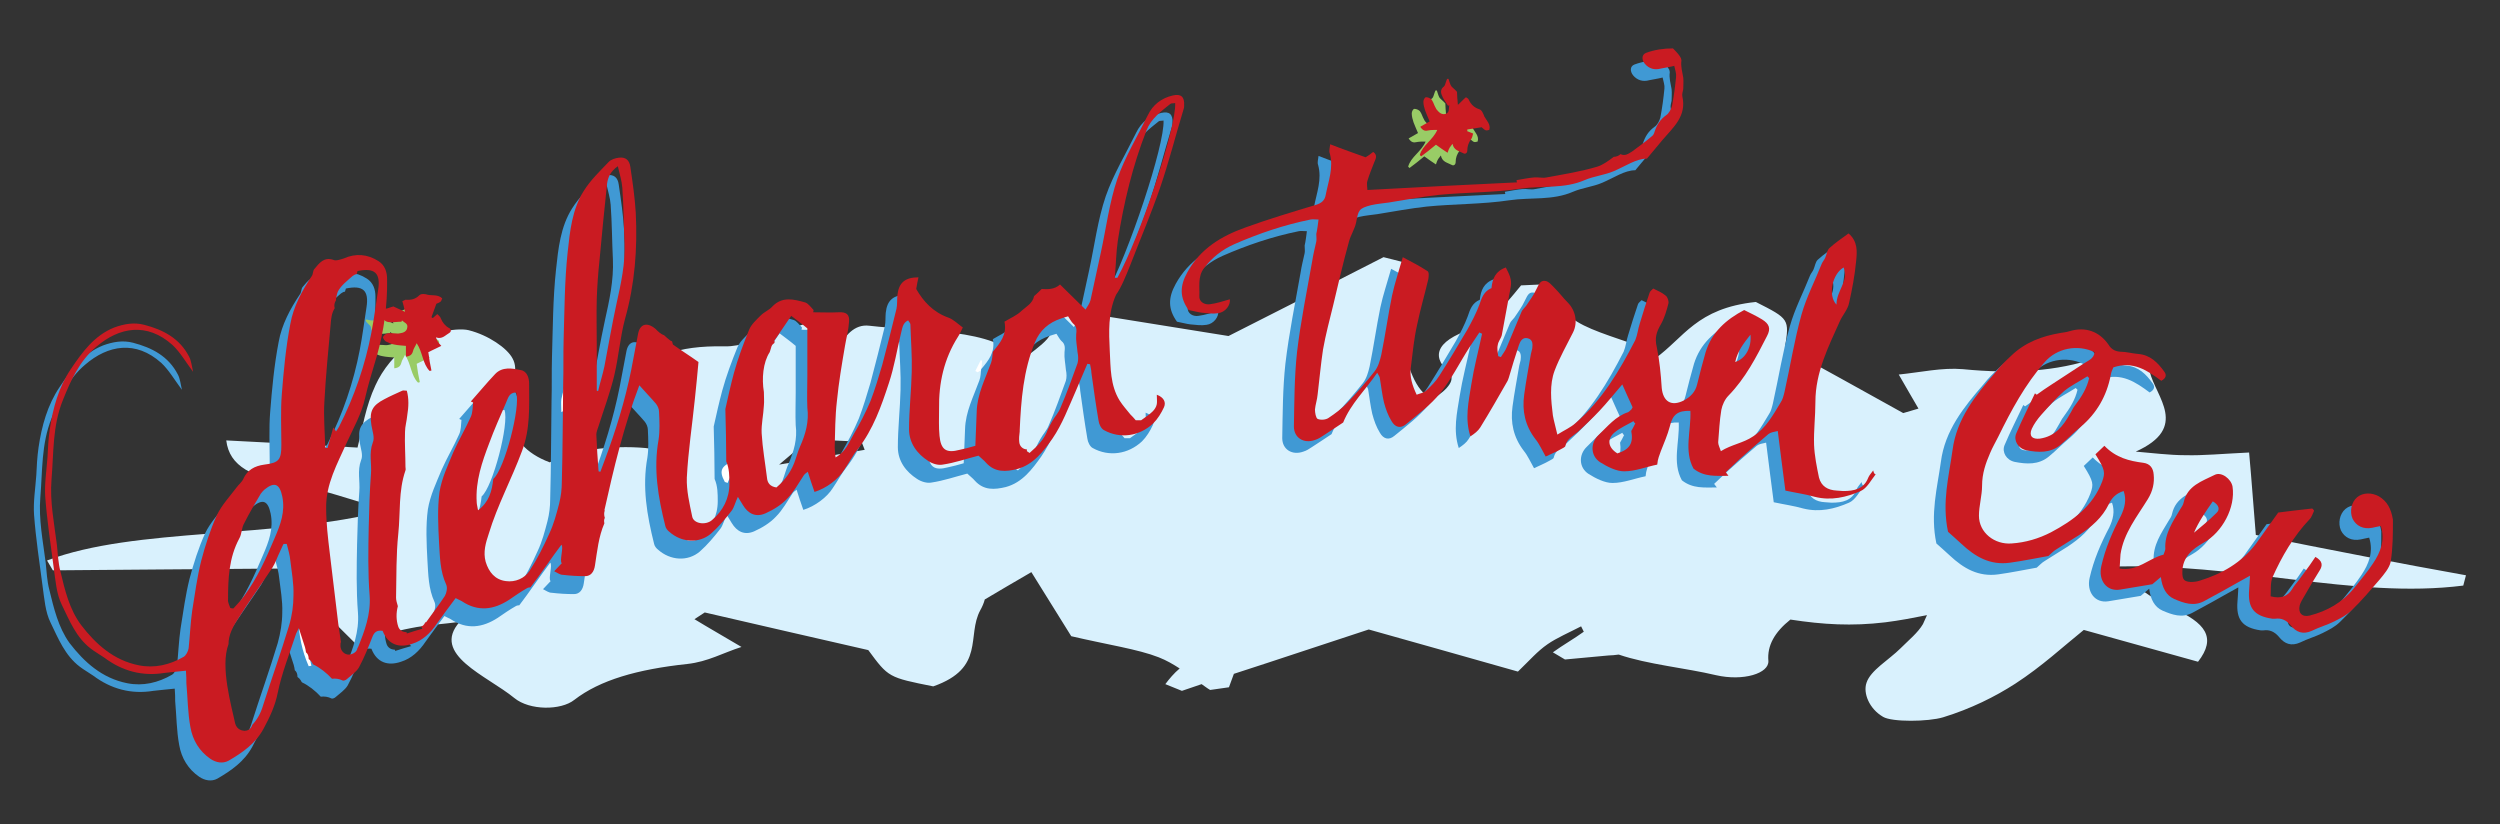 <?xml version="1.0" encoding="utf-8"?>
<!-- Generator: Adobe Illustrator 19.1.0, SVG Export Plug-In . SVG Version: 6.00 Build 0)  -->
<!DOCTYPE svg PUBLIC "-//W3C//DTD SVG 1.1//EN" "http://www.w3.org/Graphics/SVG/1.1/DTD/svg11.dtd">
<svg version="1.1" id="Layer_1" xmlns="http://www.w3.org/2000/svg" xmlns:xlink="http://www.w3.org/1999/xlink" x="0px" y="0px"
	 viewBox="0 0 558 184" style="enable-background:new 0 0 558 184;" xml:space="preserve">
<rect x="0" y="0" width="558" height="184" fill="#333333" stroke="none"/>
<style type="text/css">
	.st0{fill:#D9F1FD;}
	.st1{stroke:#FFFFFF;stroke-miterlimit:10;}
	.st2{fill:#FFFFFF;}
	.st3{fill:none;stroke:#FFFFFF;stroke-miterlimit:10;}
	.st4{fill:#59963B;}
	.st5{fill:#CA1B22;}
	.st6{fill:#006BB6;}
	.st7{fill:#99CC66;}
	.st8{fill:#ED5361;}
	.st9{fill:#4099D4;}
	.st10{fill:#EDC31C;}
	.st11{fill:#F6DB87;}
	.st12{fill:#007451;}
	.st13{fill:#C8252C;}
	.st14{fill:#0071BB;}
	.st15{fill:#6FA591;}
	.st16{fill:#DB6868;}
	.st17{fill:#77A2D6;}
</style>
<g>
	<path class="st0" d="M503.5,119.4c-0.5-5.9-0.9-11.8-1.5-18.4c-6.3,0.3-10.2,0.7-14.2,0.6c-3.7,0-7.4-0.5-11.1-0.8
		c12-5.4,4.5-12.1,3.1-17.9c-0.8-3.2-7.2-4.6-11.9-3c-8.9,3-18.5,3.6-29.8,2.5c-4.6-0.4-9.4,0.7-14.3,1.2c1.8,3.1,3.1,5.4,4.4,7.6
		c-1.1,0.3-2.3,0.7-3.4,1c-9-5-18-10-26.4-14.6c1-6.4,1-6.4-6.5-10.2c-13.3,1.4-16,8-22.6,12.7c-0.1-0.6-0.2-1.2-0.3-1.7
		c-7.1-2.7-13.3-4.3-17-6.6c-3.9-2.4-5.5-5.5-8.1-8.3c-1.5,0.1-2.9,0.1-4.4,0.2c-1.2,1.4-2.3,2.9-3.7,4.3c-1.7,1.7-2.5,4-5.6,4.9
		c-9.5,2.7-11,6.4-6.9,10.1c1.8,1.6-0.1,3.9-3.4,6c-6.7-1.8-8.8-20.7-6.8-30.5c-1.4-0.4-2.8-0.7-4.3-1.1
		C297.9,63,286.8,68.6,274.2,75c-11.7-1.9-23.5-3.8-36.7-5.9c-1.6,2.9-2.3,4.8-3.8,6.6c-1.4,1.6-3.7,3.1-5.6,4.7
		c-6.4-7.3-22.3-6.3-34.1-7.7c-6.6-0.8-8.7,10.6-10.8,13.6c-1.1-1.5-1.9-2.8-2.1-4.2c-0.4-3.1,1.9-6,3-9c-1.3-0.3-2.6-0.7-3.9-1
		c-2.7,0.9-5.3,1.8-8.1,2.6c-3.3,1-6.7,2.7-10.3,2.6c-11.1-0.2-16.6,2.4-17.5,6.5c-1.1,4.9,0.4,10.1,0.8,15.1
		c1.2,0.2,2.5,0.3,3.7,0.5c-0.6,0.3-1.2,0.6-1.8,1c-1-0.1-1.9-0.3-2.9-0.4c-7.9-0.7-16.1,0.5-21.4,3.2c-5.6-2.1-7.8-5.4-8.8-8.8
		c-0.6-2-0.1-3.9,0-5.9c0.2-2.9,2-5.8,0.5-8.5c-1.2-2.3-5.4-5.2-9.8-6.3c-2.8-0.7-10.2,0.9-12.4,2.4c-4.1,2.9-6.8,6.4-8.4,9.9
		c-2.2,4.7-2.9,9.6-4,13.9c-9.9-0.6-19.3-1.1-29.3-1.6c0.7,5.8,5.7,8.3,15.4,9.9c6.4,1.1,12.2,3.3,20.6,5.7
		c-25.4,6.5-56.2,3.7-76,11.2c0.4,0.7,0.9,1.5,1.3,2.2c16.1-0.1,32.3-0.3,50.6-0.4c5.4,5.3,10.8,10.6,16.8,16.6
		c5.5-1.5,8.8-2.6,12.5-3.3c3.4-0.7,7.3-0.9,10.9-1.4c-6.5,7.3,6.1,12,12.2,17c3.4,2.8,10.4,2.8,13.4,0.4c5.7-4.4,14-6.8,25.2-8
		c4.6-0.5,8-2.5,12.1-3.8c-4.2-2.5-7.4-4.3-10.5-6.2c0.8-0.5,1.5-1,2.3-1.5c12.4,2.9,24.8,5.7,36.5,8.4c4.5,6.1,4.5,6.1,14.5,8.1
		c11.7-4.1,7.4-11.3,10.5-17c0.4-0.7,0.8-1.6,1-2.4c3.2-1.9,6.6-3.9,10.4-6.1c3.6,5.8,6.6,10.6,8.9,14.3c8.1,1.9,14.9,2.9,19.5,4.7
		c1.8,0.7,3.3,1.6,4.7,2.5c-1.3,1.1-2.3,2.3-3.2,3.5c1.2,0.5,2.5,1,3.7,1.5c1.5-0.5,2.9-1,4.4-1.5c0.6,0.4,1.2,0.9,1.9,1.3
		c1.4-0.2,2.8-0.4,4.2-0.6c0.4-1,0.7-2,1.1-3c9.6-3.1,19.4-6.4,30.1-9.9c10.6,3,21.4,6,33.3,9.4c2.8-2.7,4.3-4.5,6.6-6.1
		c2-1.4,5-2.7,7.5-4c0.2,0.4,0.4,0.8,0.6,1.2c-2.2,1.6-4.7,3-6.9,4.6c0.9,0.5,1.8,1.1,2.7,1.6c3.2-0.3,6.4-0.6,9.7-0.9
		c0.7,0,1.5-0.1,2.3-0.2c6.4,2.2,15,3,21.7,4.6c6.1,1.4,11.9-0.4,11.7-3.2c-0.3-3.4,1.4-6.4,4.9-9.2c0,0,0,0,0.1,0
		c7.2,1.1,13.6,1.5,21.1,0.6c3.2-0.4,6.3-1,9.3-1.6c-0.3,0.7-0.6,1.3-0.9,2c-1.1,1.9-3.2,3.6-5,5.4c-2.6,2.6-6.7,4.9-7.6,7.7
		c-0.8,2.3,0.6,5.8,3.7,7.6c2,1.2,10.1,1.1,13.4,0.1c6.2-1.9,11.6-4.6,16.1-7.5c6-3.9,10.7-8.3,15.3-12c8.6,2.4,16.8,4.7,25.5,7.1
		c4.2-5.4,1.7-8.7-5.8-12c-5-2.2-8.4-5.4-14.1-9.2c28.7-1.1,54.6,7.3,79.1,4.2c0.2-0.8,0.4-1.5,0.6-2.3
		C535.3,125.7,520.4,122.8,503.5,119.4z M192.3,98.6c0.2,0.6,0.5,1.2,0.7,1.8c-6.4,1.1-12.8,2.2-19.1,3.3c2.4-2,4.6-3.9,6.7-5.7
		C184.9,98.3,188.6,98.4,192.3,98.6z"/>
	<path class="st7" d="M329.8,31.6c-0.8,0.2-0.8,0.2-1.7-0.6c-1,0.2-2.1,0.3-3.2,0.5c0,0.1,0,0.2,0,0.4c0.4,0.1,0.7,0.3,1.3,0.5
		c-0.1,0.4-0.2,0.9-0.4,1.2c-0.6,0.8-0.9,1.6-0.9,2.6c0,0.5-0.4,0.9-0.9,0.6c-0.9-0.5-2.1-0.6-2.4-2.1c-0.2,0.3-0.4,0.5-0.6,0.8
		c-0.2,0.3-0.3,0.6-0.5,1.2c-0.9-0.6-1.8-1.2-2.6-1.8c-1.2,1-2.2,1.8-3.3,2.6c-0.1-0.1-0.2-0.2-0.3-0.3c0.6-2.2,2.9-3.3,3.9-5.6
		c-0.8,0-1.4,0-1.9,0.1c-0.8,0.2-1.3,0.1-1.9-0.8c0.7-0.4,1.4-0.8,2.1-1.2c-0.3-0.7-0.7-1.6-1-2.4c-0.2-0.6-0.4-1.3-0.4-2
		c0-0.4,0.3-1,0.6-1c0.4,0,0.9,0.2,1.2,0.5c0.3,0.4,0.5,0.9,0.7,1.4c0.2,0.3,0.3,0.7,0.5,0.9c0.5,0.6,1.1,1.2,2,0.9
		c0.9-0.3,0.6-1.2,0.8-1.9c-0.1,0-0.2,0.1-0.3,0.1c-0.5-0.8-1.1-1.5-1.4-2.4c-0.3-0.7-0.2-1.4,0.5-1.9c0.2-0.2,0.3-0.6,0.4-0.9
		c0.1-0.3,0.2-0.6,0.3-0.8c0.1,0,0.2,0,0.3,0c0.2,0.5,0.3,1.1,0.6,1.6c0.3,0.4,0.8,0.7,1.3,1.3c0,0.7,0.1,1.7,0.2,2.9
		c0.7-0.6,1.2-1.2,1.8-1.7c0.3,0.2,0.5,0.3,0.6,0.5c0.5,1.1,1.2,1.8,2.4,2.2c0.5,0.1,0.9,1,1.1,1.6
		C329.2,29.5,330.2,30.4,329.8,31.6z"/>
	<path class="st2" d="M219,82.6c-0.3,0.2-0.5,0.3-0.8,0.5c-0.2-0.1-0.3-0.2-0.5-0.3c0.4-0.8,0.8-1.6,1.2-2.4c0.1,0,0.2,0.1,0.3,0.1
		C219.2,81.2,219.1,81.9,219,82.6L219,82.6z"/>
	<path class="st9" d="M249.7,63c2.2-5.7,4.6-11.3,6.6-17.1c2-5.8,3.5-11.8,5.3-17.7c0.1-0.3,0.1-0.5,0.1-0.8
		c0.1-1.9-0.7-2.6-2.5-2.2c-2.6,0.6-4.5,2.1-5.6,4.4c-2.3,4.7-5.1,9.3-6.8,14.2c-1.8,5.3-2.5,11-3.7,16.5c-0.8,3.5-1.5,7.1-2.3,10.6
		c-0.2,0.8-0.8,1.5-1.1,2.1c-2-2-3.8-3.7-5.7-5.6c-1.2,1.1-2.7,1.1-4.1,1c-0.5,0.5-1.1,1.1-1.7,1.6c-0.3,1.6-1.7,2.3-2.7,3.2
		c-1.1,1.1-2.6,1.7-3.9,2.5c0.6,2.9-1,4.8-2.6,6.7c-0.1,0.8-0.1,1.7-0.4,2.5c-1.3,3.6-3.1,7-3.2,10.9c-0.1,2.6-0.2,5.2-0.3,7.6
		c-1.4,0.4-2.5,0.7-3.5,0.9c-3,0.8-4.2,0-4.5-3.1c-0.2-2-0.1-4-0.1-6c-0.1-5.8,1.1-11.2,4.2-16.1c0.4-0.6,0.7-1.3,1.1-2.1
		c-1.1-0.8-2.1-1.8-3.2-2.2c-3.4-1.2-5.6-3.6-7.2-6.4c0.2-1.1,0.3-1.8,0.5-2.6c-3,0-4.4,1.2-4.7,4c-0.1,1,0,2-0.2,3
		c-1,4.2-2.1,8.4-3.2,12.6c-0.8,2.7-1.6,5.4-2.6,8c-1.1,2.6-2.4,5.1-3.8,7.5c-1,1.7-1.7,3.8-4,5.1c-0.1-1-0.2-1.6-0.2-2.2
		c0.1-3.5,0.1-7,0.5-10.4c0.4-4.1,1.1-8.2,1.8-12.3c0.3-1.8,0.8-3.6,0.9-5.3c0.2-1.7-0.6-2.3-2.3-2.2c-1.9,0.1-3.8,0-5.7,0
		c0-0.2,0.1-0.3,0.1-0.5c-0.6-0.6-1.2-1.5-1.9-1.7c-2.5-0.7-5.1-1.4-7.3,0.9c-0.7,0.8-1.8,1.2-2.6,2c-1,1-2.1,2-2.6,3.2
		c-1.3,3.2-2.5,6.4-3.4,9.7c-0.7,2.6-1.3,5.3-1.9,8c0.1,3.9,0.2,7.8,0.2,11.7c0.7,1.6,0.7,3.3,0.7,5c0,3.2-1.4,6-3.9,8.1
		c-1.4,1.2-4.1,0.8-4.4-0.8c-0.6-2.9-1.3-5.8-1.2-8.7c0.3-5.9,1.2-11.7,1.8-17.6c0.3-2.9,0.6-5.8,0.8-8.2c-2.1-1.5-3.9-2.6-5.7-3.9
		c-0.1-0.2-0.1-0.5-0.2-0.7c-0.1-0.1-0.3-0.1-0.4-0.2c-0.5-0.4-1-0.8-1.4-1.2c-0.7-0.2-1.3-0.8-1.9-1.4c-1.9-1.6-3.5-1.1-3.9,1.2
		c-0.5,2.6-1,5.3-1.5,7.9c-1.4,7-3.5,13.7-6,20.4c-0.3,0.8-0.6,1.6-0.9,2.4c-0.1,0-0.3-0.1-0.4-0.1c-0.2-2.7-0.4-5.5-0.5-8.2
		c0-0.6,0.3-1.3,0.5-1.9c1.2-3.8,2.6-7.5,3.5-11.3c1-4.2,1.3-8.5,2.4-12.6c2.2-7.8,2.8-15.7,2.4-23.7c-0.2-3.4-0.7-6.8-1.2-10.2
		c-0.2-1.6-1.1-2.3-2.6-2.1c-0.8,0.1-1.7,0.4-2.2,0.9c-2,2.1-4.1,4.1-5.6,6.5c-2.6,4.1-3.1,9-3.6,13.7c-0.7,6.5-0.7,13-0.9,19.5
		c-0.1,3.3,0,6.6-0.1,9.8c-0.1,7.3-0.1,14.6-0.3,21.9c0,1.7-0.2,3.3-0.6,4.9c-0.6,2.3-1.2,4.6-2.2,6.7c-1.3,2.9-2.7,5.7-4.4,8.3
		c-1.1,1.7-3.2,2.6-5.3,2.3c-2.4-0.3-3.8-2-4.5-4.3c-0.6-2.2,0-4.2,0.7-6.3c1.9-6.3,5.1-12.2,7.4-18.4c1.9-5,1.6-10,1.6-15.1
		c0-1.3-0.5-2.8-1.9-3c-1.9-0.4-4.1-0.8-5.7,0.9c-1.9,2-3.6,4.1-5.4,6.1c0.2,0.1,0.3,0.2,0.5,0.2c-0.1,1.1-0.1,2.3-0.5,3.2
		c-1.2,2.7-2.7,5.2-3.9,7.9c-1.2,2.9-2.6,5.8-3.1,8.9c-0.5,3.7-0.3,7.6-0.1,11.4c0.2,3.1,0.2,6.3,1.6,9.3c0.3,0.7,0.1,1.8-0.3,2.5
		c-1.3,2-2.8,3.9-4.2,5.9c-0.1,0-0.1,0-0.2,0c-0.1,0.3-0.3,0.6-0.6,0.8c-0.1,0.1-0.2,0.1-0.3,0.2c0.1,0.1,0.2,0.3,0.4,0.4
		c-1.4,0.4-2.4,0.7-3.6,1.1c0-0.1,0-0.2-0.1-0.3c-0.8,0-1.5-0.4-1.8-1.2c-0.5-1.5-0.5-3.1-0.1-4.6c-0.2-0.7-0.4-1.3-0.4-1.9
		c0.1-4.8,0-9.5,0.5-14.3c0.5-4.7,0-9.5,1.6-14.1c0.1-0.2,0-0.5,0-0.8c0-2.6-0.2-5.2-0.1-7.8c0-1.2,0.4-2.5,0.5-3.7
		c0.3-1.8,0.4-3.7-0.1-5.5c-0.5,0-0.8-0.1-1,0c-1.3,0.6-2.7,1.2-4,1.9c-2.7,1.4-3.4,2.7-2.9,5.8c0.2,1.3,0.8,2.8,0.3,3.9
		c-0.9,2.4-0.2,4.7-0.4,7c-0.3,3.9-0.4,7.9-0.5,11.8c-0.1,5.1-0.2,10.2,0.2,15.3c0.3,4.2-1.1,7.9-2.6,11.6c0,0-0.1,0.1-0.1,0.1
		c-0.1,1-1.3,1.6-2.2,1.5c-1.1-0.2-1.7-1.2-1.6-2.2c0-0.2,0-0.4,0.1-0.6c-0.2-1.5-0.4-2.8-0.6-4.1c-0.6-5.3-1.3-10.5-1.9-15.8
		c-0.4-3.3-0.8-6.7-0.8-10c-0.1-5.3,2.5-9.9,4.6-14.6c1.5-3.3,3.3-6.4,4.1-10c0.7-3.1,1.7-6.2,2.6-9.3c1.6-5.6,2.4-11.4,2.3-17.2
		c0-1.6-0.5-3.1-1.9-4c-2.5-1.6-5.1-1.8-7.8-0.6c-0.7,0.3-1.6,0.7-2.3,0.4c-2.1-0.7-3.1,0.7-4.2,2c-0.4,0.4-0.3,1.2-0.6,1.6
		c-2.2,3.3-4.1,6.8-4.8,10.7c-1,5.2-1.5,10.5-1.9,15.7c-0.3,3.7-0.1,7.5-0.1,11.3c0,3.3-0.5,4-3.8,4.4c-2.2,0.3-3.8,1.2-4.7,3.2
		c-0.3,0.7-1,1.2-1.5,1.9c-1.5,2-3.3,3.9-4.4,6.2c-1.5,3.3-2.6,6.8-3.5,10.2c-0.9,3.6-1.4,7.4-2,11.1c-0.4,2.8-0.5,5.6-0.8,8.4
		c-0.1,0.7-0.6,1.6-1.1,1.9c-3.1,1.8-6.5,2.6-10,1.9c-5.6-1.1-9.6-4.7-12.9-9C13,140,12,135.7,11,131.6c-0.5-1.9-0.6-4-0.8-6
		C9.6,120.8,8.6,116,9,111c0.5-5.9,0.2-11.9,2.5-17.6c1.8-4.5,3.7-8.8,7.5-12c5.1-4.4,11.3-5.5,17-0.4c1.7,1.6,2.9,3.7,4.6,6
		c-0.3-1.3-0.4-2.5-0.9-3.4c-2.1-4.1-5.8-6-10-7.1c-2.3-0.6-4.5-0.2-6.7,0.6c-4.5,1.8-7.2,5.6-9.7,9.3c-2.7,4-4,8.7-4.7,13.5
		c-0.3,2.1-0.4,4.1-0.5,6.2c-0.2,2.9-0.7,5.9-0.5,8.8c0.4,5.3,1.2,10.6,1.9,15.9c0.4,2.8,0.6,5.8,1.8,8.2c1.7,3.5,3.2,7.3,6.5,9.8
		c0.9,0.7,2,1.3,3,2c4,3,8.5,4.2,13.4,3.4c1.5-0.2,3.1-0.3,4.8-0.5c0.1,1.2,0.1,2,0.1,2.8c0.3,3.3,0.3,6.6,0.9,9.8
		c0.5,2.9,2,5.4,4.5,7.1c1.2,0.8,2.7,1.1,4,0.4c3.1-1.8,6-3.8,7.8-7.1c1.4-2.6,2.6-5.1,3.2-8.1c0.9-4.4,2.6-8.6,4-12.9
		c0.1-0.4,0.4-0.8,0.7-1.5c0.4,1.2,0.7,2.2,1,3.1c0.3,0.8,0.5,1.5,0.6,2.3c0.4,0.3,0.6,0.8,0.6,1.5c0.3,0.2,0.5,0.4,0.7,0.7
		c0.1,0.2,0.2,0.4,0.3,0.5c1.5,0.7,3,1.9,4.2,3.2c0.8-0.1,1.6,0,2.4,0.4c0.2,0.1,0.7-0.1,0.9-0.3c0.9-0.8,2.1-1.6,2.7-2.6
		c1.2-2.2,2.1-4.5,3-6.8c0.4-1,0.9-1.6,2.3-1.4c1.2,3.1,3.7,3.9,6.6,2.9c2.3-0.7,4.1-2.4,5.5-4.5c1.4-2,2.8-3.8,4.2-5.7
		c0.7,0.4,1.1,0.5,1.4,0.7c3.6,2.4,7.1,1.9,10.5-0.3c1.3-0.9,2.6-1.8,4-2.6c0.3-0.2,0.7-0.2,0.8-0.2c1.8-2.3,5.2-7.3,6.9-9.5
		c0.6,0.4-0.5,3.7,0.1,4.1c-0.6,0.6-1,1.1-1.7,1.8c0.8,0.4,1.3,0.8,1.9,0.8c1.7,0.2,3.3,0.3,5,0.3c1.3,0,2-1,2.2-2.4
		c0.5-3.2,0.8-6.4,2.1-9.4c-0.1-0.4-0.1-0.9,0.1-1.2c-0.2-0.6-0.2-1.2,0-1.7h-0.1c2.1-9.4,4.3-18.7,7.8-27.9
		c1.4,1.6,2.6,2.8,3.7,4.1c0.4,0.5,0.7,1.2,0.7,1.8c0.1,2.1,0.2,4.2-0.1,6.2c-1.2,6.6-0.1,12.9,1.5,19.3c0.1,0.5,0.5,1,0.9,1.3
		c2.7,2.4,6.6,2.7,9.3,0.4c1.7-1.5,3.2-3.3,4.6-5.1c0.6-0.8,0.8-1.9,1.4-3.1c0.5,0.8,0.8,1.3,1.1,1.8c1.2,2,2.9,2.8,5,1.9
		c1.8-0.8,3.6-1.9,4.9-3.3c1.5-1.5,2.5-3.4,3.7-5.2c0.2-0.3,0.5-0.5,0.9-0.8c0.5,1.6,1,3.1,1.5,4.5c2.6-0.8,5.3-2.8,6.6-4.9
		c1.1-1.6,1.9-3.2,3.1-4.7c3.4-4.4,5.2-9.5,6.9-14.7c1.2-3.6,1.8-7.4,2.7-11.1c0.3-1,0.3-2.3,1.6-2.9c0.2,0.4,0.5,0.6,0.5,0.9
		c0.1,3.5,0.4,7.1,0.3,10.6c-0.1,4.3-0.6,8.6-0.6,12.8c0,3.1,1.8,5.5,4.3,7.1c0.9,0.6,2.2,1,3.2,0.8c2.7-0.4,5.3-1.3,8-2
		c0.5,0.5,1.2,1,1.7,1.6c2,2.2,4.4,2,6.9,1.4c3.7-1,5.9-4,7.9-6.8c2.2-3.2,3.6-7,5.2-10.6c0.9-2,1.7-4.1,2.6-6.1
		c0.2,0,0.4,0.1,0.6,0.1c0.1,0.6,0.3,1.3,0.3,1.9c0.5,3.6,1,7.2,1.6,10.7c0.1,0.8,0.6,1.8,1.2,2.1c3.6,2,7.9,1.4,11-1.5
		c1-1,1.8-2.3,2.4-3.6c0.5-1.1,0-2.2-1.6-2.8c0,0.9,0.1,1.5,0,2.1c-0.1,0.6-0.5,1.2-0.9,1.6c-0.7,0.7-1.5,1.2-2.6,2h-1.2
		c-0.4-0.5-0.8-0.9-1.2-1.3c-0.8-1-1.7-2-2.4-3.1c-2.1-3.4-2-7.3-2.2-11.1c-0.2-4.2-0.4-8.5,1.4-12.5C247.7,68,248.7,65.5,249.7,63z
		 M130.6,70.4c0.1-2.8,0.3-5.6,0.6-8.4c0.5-5.7,1.1-11.4,1.7-17.2c0.2-1.4,0.7-2.7,2.4-3.9c0.4,1.8,0.9,3.3,1,4.8
		c0.3,4.1,0.3,8.2,0.5,12.2c0.2,4.7-0.8,9.2-1.8,13.7c-1,4.6-1.8,9.3-2.7,14c-0.4,1.9-1,3.7-1.4,5.5c-0.1,0-0.2-0.1-0.3-0.1
		c0-1.9,0-3.8,0-5.7c0-1.3,0-2.7,0-4C130.6,77.8,130.5,74.1,130.6,70.4z M50.8,124c0.6-1,0.5-2.4,1.1-3.4c1.1-2.2,2.4-4.4,3.7-6.6
		c0.2-0.3,0.5-0.6,0.8-0.9c2.2-1.8,3.4-1.4,4,1.5c0.7,3.4-0.4,6.3-1.7,9.3c-1.9,4.5-3.9,9-6.8,12.9c-0.7,1-1.6,1.9-2.4,2.8
		c-0.2,0-0.4,0-0.7-0.1c-0.2-0.6-0.6-1.3-0.5-1.9C48.3,133,48.5,128.3,50.8,124z M62,143.5c-1.8,6-3.9,11.8-5.8,17.8
		c-0.5,1.7-1.3,3.1-2.4,4.3c-0.2,0.8-0.9,1.3-1.6,1.3c0,0-0.1,0.1-0.1,0.1c0,0,0-0.1,0-0.1c-0.9,0-1.8-0.5-2.1-1.6
		c-0.8-3.8-3.4-12.7-1.5-17.7c0-2.2,1.1-4.1,2.2-5.8c2.4-3.8,5.1-7.5,7.6-11.3c0.7-1.1,1.1-2.4,1.7-3.6c0.3-0.6,0.5-1.2,0.8-1.7
		c0.2,0,0.4,0,0.7,0c0.3,1.2,0.7,2.5,0.8,3.7c0.3,2.6,0.8,5.2,0.7,7.8C63,139,62.6,141.3,62,143.5z M69.8,93.6
		c0.3-5.8,0.9-11.6,1.4-17.3c0.1-1.2,0.2-2.5,0.9-3.6c-0.2-0.7,0-1.3,0.3-1.8c0-0.1,0-0.2,0-0.3c0.1-0.5,0.2-1.1,0.4-1.6
		c0.7-1.4,2.2-2.5,3.3-3.5c0.3-0.2,0.6-0.4,0.9-0.4c0.1-0.2,0.1-0.5,0.2-0.7c3.8-0.8,5.2,0.4,4.6,4.2c-0.5,3.2-0.9,6.4-1.5,9.5
		c-1.4,7.3-3.8,14.3-7.2,21c-0.2,0.3-0.4,0.7-0.7,1.1c-0.2-0.3-0.3-0.5-0.6-0.9c-0.5,1.7-0.9,3.2-1.3,4.6c-0.2,0-0.4,0-0.5-0.1
		C69.9,100.3,69.6,96.9,69.8,93.6z M104.1,117.8c-0.1-0.7-0.3-1.3-0.3-1.8c-0.3-4.7,1.2-9,2.8-13.2c1.1-3,2.4-5.9,3.7-8.9
		c0.5-1.1,0.7-2.4,2.3-2.4c1.1,3-2.6,17.2-5.1,19.3C107.2,113.5,106.6,115.9,104.1,117.8z M176,103.5c-0.4,0.9-0.7,1.9-1,2.8
		c-0.8,2.6-2.3,4.7-4.3,6.4c-1.4-0.2-2-1-2.1-2.1c-0.4-3.3-1-6.6-1.2-10c-0.1-2,0.4-4.1,0.5-6.2c0.1-0.9,0-1.9,0-3
		c-0.5-3-0.2-6.6,1.3-8.9c0-0.1,0.1-0.2,0.1-0.3c0.1-0.3,0.2-0.7,0.3-1c0.1-0.3,0.3-0.5,0.6-0.7c0-0.1,0.1-0.2,0.2-0.4
		c-0.1,0-0.2,0-0.3,0c0,0,0,0,0,0l0,0c0,0,0,0,0,0c1.3-1.8,2.5-3.7,3.9-5.7c1.3,1,2.3,1.7,3.6,2.8c0,3.2,0,6.9,0,10.5
		c0,2.4-0.1,4.8,0,7.2C178,98,177.2,100.7,176,103.5z M237.9,85c-1.2,3.3-2.4,6.7-3.8,9.9c-0.4,1.1-1.3,2-1.9,3.1
		c-0.3,0.5-0.6,1.1-0.9,1.7c-0.8,2.3-2.4,3.8-4.1,5.3c-0.2-0.1-0.4-0.3-0.6-0.4c0-0.1,0-0.3,0-0.4c-0.8,0-1.6-0.6-1.7-1.6
		c-0.1-0.8,0-1.6,0.1-2.4c0-0.1,0-0.2,0-0.3c0.3-6.7,0.8-13.3,3.4-19.6c1.1-2.7,3.1-4.4,5.8-5.3c0.5-0.2,1-0.3,1.6-0.5
		c0.4,0.6,0.7,1.2,1.1,1.6c0.9,0.7,0.8,1.6,0.7,2.5c-0.1,1.3,0.2,2.6,0.3,3.9C238.1,83.4,238.1,84.3,237.9,85z M246.9,57.6
		c1.3-8.4,3.3-16.7,6.4-24.6c1-2.6,3.2-4.2,5.3-5.9c0.2-0.2,0.7-0.1,1.1-0.2c0.3,5.4-7.8,29.8-12.9,39c-0.2,0-0.4,0-0.6,0
		C246.5,63.1,246.5,60.3,246.9,57.6z"/>
	<path class="st2" d="M125.3,92c0-1.2-0.1-2.1,0-2.9c0.3-1.4,0.6-2.7,1.2-4c0.6-1.4,0.7-2.7,0.3-4.2c-0.3-1,0.7-2.4,1.3-3.6
		c1,2.4,0.6,4.9,0.8,7.4c0,0.6-0.1,1.2,0,1.8C129.3,89.9,129,89.6,125.3,92z"/>
	<path class="st2" d="M126.9,73.1c0-0.8-0.2-1.5,0-2c1.3-2.6,0.5-5.4,1-8.1c0.4-2,0.9-4,1.4-6c0.2,0,0.4,0.1,0.6,0.1
		c0,1.2,0.1,2.3,0,3.5c-0.2,3.3-0.5,6.7-0.8,10C129,71.9,128.5,72.7,126.9,73.1z"/>
	<path class="st2" d="M64.9,100.5c-1.8-3.6,0.6-7,0.3-10.5c0.1,0,0.3,0,0.4,0c0,3.5,0,7,0,10.5C65.4,100.5,65.2,100.5,64.9,100.5z"
		/>
	<path class="st2" d="M67.3,137.9c0.7,3.6,1.4,7.1,2.2,10.7c-0.2,0-0.4,0.1-0.6,0.1c-1.5-3.4-2.2-6.9-2.3-10.6
		C66.8,138,67,137.9,67.3,137.9z"/>
	<path class="st2" d="M161.8,107.6c-1.5-2.7-0.8-3.8,2.8-5c-0.7,1.7-1.5,3.5-2.2,5.2C162.1,107.7,162,107.6,161.8,107.6z"/>
	<path class="st2" d="M43.9,162.9c0.7-1.3,1.4-2.5,2.2-3.8c1.6,0.5,1.3,1.7,1.6,3.1c-1.3,0.4-2.5,0.8-3.7,1.2
		C44,163.2,44,163.1,43.9,162.9z"/>
	<path class="st2" d="M45.4,159c0.1-0.8,0.2-1.5,0.3-2.3c0.2,0,0.5,0.1,0.7,0.1c-0.1,0.8-0.3,1.5-0.4,2.3
		C45.9,159.1,45.6,159,45.4,159z"/>
	<path class="st2" d="M141.9,85.9c0.2-0.4,0.2-0.7,0.4-0.9c0.3-0.3,0.6-0.4,1-0.6C143.5,85.7,143.5,85.7,141.9,85.9z"/>
	<g>
		<path class="st9" d="M415.5,107.6c-0.5,0.7-0.9,1.1-1.1,1.6c-1,2.6-3.2,3-5.6,3c-0.5,0-0.9-0.1-1.4-0.1c-2.1-0.1-3.5-1-4-2.9
			c-0.5-2.4-1-4.9-1.1-7.3c-0.1-3.2,0.3-6.4,0.3-9.6c0-6.6,2.9-12.3,5.5-18.1c0.6-1.3,1.7-2.5,2-3.9c0.7-3.1,1.3-6.3,1.6-9.5
			c0.2-2,0.4-4.3-1.7-6.1c-1.5,1.1-3,2.1-4.3,3.3c-0.5,0.5-0.6,1.4-0.9,2.1c-0.2,0.5-0.6,0.9-0.8,1.4c-1.5,3.8-3.4,7.4-4.5,11.3
			c-1.6,5.7-2.5,11.5-3.8,17.3c-0.2,0.8-0.4,1.7-0.9,2.4c-1.7,2.8-3.2,5.6-6.1,7.5c-2.2,1.5-4.8,1.8-7.2,3.3c-0.3-0.9-0.6-1.4-0.6-2
			c0.2-2.4,0.3-4.8,0.7-7.2c0.2-1.1,0.8-2.4,1.6-3.2c3.8-3.9,6.2-8.6,8.6-13.3c0.9-1.7,0.5-2.7-1.1-3.7c-1.3-0.8-2.6-1.4-4-2.1
			c-4,2.1-7.2,4.9-8.6,9.4c-0.7,2.4-1.3,4.8-1.9,7.2c-0.4,1.7-1.5,2.8-3,3.6c-2.8,1.4-4.6,0.2-4.9-2.8c-0.2-3.1-0.5-6.2-1.1-9.1
			c-0.5-2-0.1-3.4,0.9-5.1c0.8-1.4,1.3-3.1,1.7-4.7c0.1-0.5-0.2-1.4-0.6-1.7c-0.8-0.7-1.8-1.1-2.8-1.6c-0.3,0.3-0.7,0.6-0.8,0.9
			c-0.8,2.3-1.5,4.6-2.2,6.9c-0.4,1.2-0.5,2.5-1,3.7c-3.5,6.8-7.4,13.4-13.3,18.5c-1.1,1-2.5,1.6-4.1,2.6c-0.4-1.8-0.8-3.1-1-4.3
			c-0.4-3.3-0.8-6.8,0.4-10c1.1-2.9,2.7-5.7,4.1-8.5c1.1-2.2,0.6-4.9-1.2-6.7c-1-1-1.8-2.1-2.8-3.1c-0.7-0.7-1.4-1.6-2.2-1.7
			c-1.2-0.2-1.5,1-2,1.9c-0.6,1.3-1.5,2.5-2.3,3.7c-0.3,0.4-0.8,0.8-1,1.3c-1.1,2.6-2.2,5.3-3.3,7.9c-0.3,0.8-0.9,1.5-1.3,2.2
			c-0.2-0.1-0.4-0.1-0.6-0.2c-0.1-0.8-0.3-1.7-0.1-2.5c0.1-0.8,0.7-1.4,0.9-2.2c0.7-3.6,1.3-7.2,2-10.8c0.3-1.7-0.4-2.9-1.1-4.3
			c-2.3,0.8-3,2.5-3.2,4.6c-1.7,0.7-2.2,2.2-2.7,3.7c-0.7,1.9-1.7,3.8-2.7,5.6c-2,3.4-4.1,6.9-6.2,10.2c-0.8,1.3-1.9,2.4-3,3.4
			c-0.5,0.5-1.4,0.6-2.1,0.9c-1-2.1-1.6-4.1-1.3-6.1c0.4-3.2,0.7-6.4,1.4-9.5c0.7-3.4,1.7-6.8,2.5-10.2c0.1-0.6,0.2-1.6-0.2-1.8
			c-1.7-1.1-3.4-2-5.5-3.1c-0.9,3.2-1.8,5.8-2.4,8.6c-0.9,4.4-1.5,8.8-2.4,13.2c-0.3,1.3-0.7,2.7-1.5,3.7c-1.9,2.4-3.9,4.7-6.1,7
			c-1.2,1.3-2.7,2.4-4.2,3.4c-0.6,0.4-1.7,0.5-2.4,0.2c-0.4-0.2-0.6-1.4-0.6-2.1c0.1-1.1,0.5-2.2,0.6-3.4c0.4-3.3,0.7-6.7,1.2-10
			c0.6-3.4,1.5-6.7,2.3-10c1.1-4.7,2.2-9.4,3.5-14.1c0.4-1.5,1.3-2.8,1.6-4.3c0.5-2.7,0.6-3.1,3.3-3.8c1.3-0.3,2.6-0.4,4-0.6
			c3.7-0.6,7.4-1.3,11.1-1.7c6.1-0.6,12.4-0.5,18.4-1.4c4.7-0.7,9.6,0.1,14.2-1.9c2.1-0.9,4.4-1.1,6.5-2c2.6-1.1,5-2.8,7.4-2.8
			c1.4-1.7,2.5-3,3.5-4.2c2.4-2.8,5.4-5.3,4.4-9.7c-0.1-0.5,0.1-1.1,0.2-1.6c0-0.9,0.1-1.7,0-2.6c-0.2-1.2-0.6-2.5-0.4-3.8
			c0-0.2-0.1-0.3-0.1-0.5c-0.4-0.8-1.1-1.5-1.8-2.2c-2.1,0-4.1,0.3-6,1c-1,0.4-1,1.5-0.3,2.4c0.9,1.1,2.2,1.5,3.6,1.1
			c0.9-0.2,1.8-0.3,3-0.6c0.2,1,0.5,1.7,0.4,2.5c-0.2,2.1-0.5,4.3-0.9,6.4c-0.2,0.8-0.7,1.7-1.3,2.1c-1.4,1-2.1,2.2-2.6,3.7
			c-0.1,0.4-0.3,0.8-0.6,1c-1.4,1.2-2.9,2.3-4.4,3.4c-0.8,0.5-1.6,1.1-2.6,0.6c-0.4,0.4-1,0.6-1.5,0.6c-1.2,0.9-2.4,1.8-3.7,2.2
			c-3.7,1.1-7.5,1.7-11.3,2.4c-0.9,0.2-1.9-0.1-2.8,0c-1.3,0.1-2.6,0.4-3.9,0.6c0,0.2,0,0.3,0.1,0.5c-11,0.5-22.1,1.1-33.4,1.7
			c0-0.6-0.2-1.4,0-2c0.4-1.4,1-2.8,1.5-4.1c0.3-0.8,0.9-1.6-0.2-2.4c-0.5,0.4-1,0.8-1.7,1.2c-2.5-0.9-5.1-1.8-7.9-2.9
			c-0.1,0.8-0.3,1.5-0.1,2c0.9,3.2-0.3,6.2-0.9,9.3c-0.2,1.2-0.9,1.8-2.1,2.2c-5.3,1.6-10.7,3.2-15.9,5.1c-5.3,1.9-10,4.7-12.9,10
			c-1.7,3.1-1.7,5.6,0.3,8.4c1.1,0.2,2.1,0.5,3,0.6c1.2,0.1,2.4,0.3,3.6,0.1c1.6-0.2,2.8-1.8,2.6-3.1c-1.4,0.4-2.9,0.9-4.4,1.1
			c-1.3,0.2-2.5-0.6-2.4-1.8c0.1-2.1-0.4-4.3,1-6.2c1.8-2.4,4.1-4.2,6.8-5.4c5.5-2.4,11.1-4.3,17-5.5c0.5-0.1,1.1,0,1.8,0
			c-0.3,2.5-0.5,3.2-0.5,3.2c0,0.7,0.1,1.2,0,1.7c-0.3,1.4-0.7,2.9-0.9,4.3c-1.2,6.8-2.6,13.6-3.4,20.4c-0.6,5.5-0.6,11.1-0.7,16.6
			c0,2.5,2.2,3.9,4.7,3c0.7-0.2,1.3-0.6,1.9-1c1.5-1,3.1-2,4.4-2.9c1.7-4.2,5-7.3,7.6-11.1c0.3,0.6,0.6,0.9,0.6,1.3
			c0.3,1.8,0.5,3.6,0.9,5.3c0.4,1.5,0.9,2.9,1.7,4.2c0.8,1.4,2,1.7,3.2,0.7c2.7-2.2,5.5-4.3,7.7-7c2.5-3.1,4.3-6.8,6.5-10.2
			c0.7-1.1,1.5-2.2,2.2-3.3c0.2,0.1,0.4,0.2,0.6,0.3c-0.8,3.8-1.8,7.5-2.4,11.3c-0.6,3.8-1.5,7.6-0.2,11.6c0.9-0.6,1.7-1.2,2.2-2
			c2.1-3.4,4.1-6.9,6.1-10.4c0.1-0.2,0.2-0.5,0.3-0.8c0.7-2.4,1.4-4.7,2.2-7.1c0.3-0.9,0.8-1.9,2-1.6c1.2,0.3,1.1,1.4,1,2.3
			c-0.1,0.4-0.2,0.8-0.3,1.2c-0.5,3-1.1,6.1-1.5,9.1c-0.5,3.6,0.2,6.9,2.5,9.9c0.9,1.1,1.5,2.5,2.3,3.9c1-0.5,2.3-1,3.5-1.7
			c0.3-0.2,0.9-0.4,0.9-0.7c0.4-1.7,1.8-2.2,2.9-3.2c1.6-1.5,3.2-3,4.7-4.6c1.7-1.8,3.2-3.7,5.1-5.9c0.8,1.9,1.6,3.5,2.3,5.1
			c-0.2,0.3-0.2,0.5-0.4,0.6c-0.2,0.2-0.4,0.4-0.6,0.5c-2.8,0.9-4.6,3.2-6.6,5.1c-1.9,1.8-1.8,4.7,0.4,6.1c1.6,1,3.6,2,5.3,2
			c2.5,0,4.9-1,7.4-1.5c0.1-1.3,0.5-2.1,0.8-3c0.7-1.8,1.5-3.6,2-5.5c0.6-2.6,1.7-3.6,4.6-3.5c0.2,4.4-1.5,8.9,0.7,12.9
			c2.4,1.9,5,1.6,7.8,1.6c-0.3-0.4-0.5-0.7-0.6-0.8c1.2-1.1,2.2-2.1,3.3-3.1c2-1.8,4.1-3.6,6.2-5.4c0.5-0.4,1.2-0.5,2.1-0.7
			c0.6,4.6,1.1,8.9,1.7,13.3c2.3,0.5,4.5,0.8,6.6,1.4c3.6,0.9,7,0.1,10.2-1.3c1.4-0.6,2.3-2.4,3.4-3.8
			C415.9,108.6,415.6,108.2,415.5,107.6z M408.9,62.3c1.2,3.1-1.6,5.1-1.6,8.3C405.3,68.5,406.4,63.7,408.9,62.3z M388.1,77.3
			c0.3,2.8-1.1,5.4-3.4,6.1C385.2,81,386.6,79.2,388.1,77.3z M358.5,103.8c-2.1-1.3-2.4-3.2-0.6-4.7c1.2-1,2.8-1.7,4.2-2.5
			c0.1,0.2,0.2,0.4,0.4,0.5c-0.3,0.6-0.6,1.2-0.9,1.7C362,101.5,361.2,102.8,358.5,103.8z"/>
		<path class="st9" d="M309,80.1c1.1,2.6-0.8,4.7-1.1,7C307.6,84.7,307.3,82.3,309,80.1z"/>
		<path class="st9" d="M381.6,85.1c-0.7-2.2,0.9-3.5,1.4-5.5C383.7,81.6,383.2,83.4,381.6,85.1z"/>
	</g>
	<g>
		<path class="st9" d="M528.4,113.4c-1.6-0.9-3.6-0.9-4.9,0.2c-1.3,1.1-1.7,3.2-1,4.8c0.8,1.6,2.4,2.4,4.4,2
			c0.6-0.1,1.2-0.3,1.9-0.4c1,3.2-0.1,5.9-1.7,8.3c-1.3,2-2.8,3.7-4.3,5.6c-2.6,3.2-6,5.1-9.9,6.1c-1.7,0.4-2.6-0.6-2.2-2.3
			c0.2-0.7,0.6-1.3,1-2c1.1-1.9,2.2-3.8,3.4-5.7c0.8-1.2,0.7-2.2-0.9-3.1c-0.5,0.7-0.9,1.3-1.3,1.9c-0.8,1.1-1.6,2.2-2.5,3.4
			c-0.5,0.6-1,1.2-1.4,1.9c-1,1.6-2.5,2.2-4.8,1.6c0.1-1.4-0.1-2.9,0.4-4.2c2.1-4.7,4.7-9.2,8.3-13c0.5-0.5,0.7-1.3,1-1.9
			c-0.1-0.2-0.2-0.3-0.4-0.5c-2.7,0.3-5.4,0.6-7.6,0.9c-1.9,2.6-3.4,4.8-5,7c-3.2,4.2-7.6,6.7-12.5,8.2c-0.6,0.2-1.3,0.3-2,0.3
			c-1.6-0.1-1.9-0.6-1.9-2.2c0-3.4,2.3-5.2,4.8-6.6c4.1-2.3,7.1-7.8,6.4-12.5c-0.3-1.7-2.5-3.4-4-2.6c-2.8,1.4-6.1,2.4-6.9,6.1
			c-0.1,0.6-0.5,1.1-0.8,1.6c-1.6,2.7-3.5,5.4-3.3,8.8c0,0.4-0.3,0.9-0.4,1.3c-3.3,0.8-5.8,3.8-9.8,3.1c0.1-1.2,0.1-2.2,0.2-3.2
			c0.7-4.7,3.7-8.4,6.1-12.3c1.1-1.8,1.5-3.6,1.3-5.5c-0.1-1.4-0.8-2.4-2.3-2.6c-3.1-0.4-6.1-1.1-8.7-3.8c-0.8,0.8-1.5,1.4-2,1.9
			c2.2,3.5,2.2,4.1,1.5,6.1c-2.1,5.5-6.5,8.7-11.4,11.3c-2.7,1.4-5.7,2.3-8.8,2.5c-3.8,0.3-7.3-2.4-7.3-6.2c0-2.2,0.7-4.5,0.7-6.7
			c0-2.7,0.8-5,1.8-7.3c0.5-1.2,1.2-2.4,1.8-3.6c2.9-5.9,6-11.7,10.4-16.7c2.7-3.1,7.3-4,11.1-2.2c-0.1,1.5-1.5,1.9-2.5,2.6
			c-2.4,1.6-4.8,3.1-7.2,4.7c-1.1,0.7-2.1,1.4-3.2,2.2c-0.1-0.1-0.3-0.2-0.4-0.3c-1.4,3-2.9,5.9-4.2,9c-0.6,1.5,0.4,3.3,2.3,3.7
			c2.6,0.5,5.3,0.7,7.6-1.2c1.6-1.3,3-2.8,4.6-4.1c3.5-3,5.7-6.8,6.6-11.4c0.1-0.7,0.4-1.4,0.6-1.8c4.4-1.5,7.6,0.7,10.7,3
			c1.1-0.6,1.2-1.3,0.7-2c-1.5-2.1-3.2-3.8-5.9-4c-1.3-0.1-2.6-0.5-4-0.5c-1.2-0.1-2-0.6-2.6-1.6c-2.1-3-5.2-4-8.6-3
			c-0.6,0.2-1.3,0.3-2,0.4c-4.2,0.7-8,2.1-11.1,5.1c-1.3,1.2-2.5,2.4-3.6,3.8c-4.4,5.1-8.6,10.3-9.5,17.3c-0.8,5.8-2.4,11.6-1,18.2
			c0.7,0.6,1.9,1.7,3,2.7c3.1,2.9,6.4,4.8,10.8,4.2c2.9-0.4,5.8-1,8.6-1.5c0.6-0.5,1.1-1.1,1.8-1.5c1.7-1.1,3.4-2.1,5.1-3.2
			c2.7-1.8,5.1-3.8,6.6-6.9c0.6-1.3,1.6-2.4,3.3-2.9c0.7,2,0.2,3.8-0.6,5.5c-1.9,3.6-3.5,7.3-4.4,11.3c-0.7,3.1,1.2,5.7,4.2,5.2
			c2.4-0.4,4.7-0.8,7.2-1.2c0.5-0.4,1.1-0.9,1.9-1.6c0.3,2.4,1.2,4.1,3,4.9c2.1,0.9,4.3,1.7,6.6,0.5c1.5-0.8,2.9-1.6,4.4-2.4
			c1.8-1,3.7-2.1,5.9-3.3c-0.1,1.4-0.1,2.3-0.2,3.2c-0.3,3.9,1,5.8,5.2,6.4c0.2,0,0.4,0,0.6,0c1.4-0.2,2.5,0.3,3.5,1.5
			c1.2,1.5,2.7,2.1,4.7,1.2c1.6-0.8,3.4-1.3,5-2.1c1.4-0.7,2.8-1.4,3.9-2.5c2.2-2.1,4.2-4.5,6.2-6.8c1-1.2,2.2-2.6,2.5-4
			c0.5-3.1,0.5-6.3,0.5-9.4C531.1,116.1,530.2,114.5,528.4,113.4z M491.3,114.5c1.5,0.9,1.6,1.9,0.8,2.6c-1.6,1.6-3.3,3-5,4.4
			C488.1,119.1,489.7,116.8,491.3,114.5z M460.6,93c-0.5,0.6-0.8,1.4-1.2,2c-1.5,2.7-3.3,5-6.7,5.5c-1.7,0.2-2.5-0.6-1.8-2.2
			c0.5-1.1,1.3-2.2,2.1-3.1c1.6-1.8,3.3-3.7,5.1-5.3c1.6-1.3,3.5-2.2,5.2-3.3c0.1,0.1,0.3,0.3,0.4,0.4C463.2,89.2,462,91.1,460.6,93
			z"/>
		<path class="st9" d="M436.3,104.5c1.2,2.9,1,4.3-0.9,6.3C434.4,108.9,434.7,106.3,436.3,104.5z"/>
	</g>
	<path class="st7" d="M96.1,69.2c-0.3,0.8-0.3,0.8-1.3,1.2c-0.4,1-0.7,2-1.1,3c0.1,0.1,0.2,0.1,0.3,0.2c0.3-0.3,0.6-0.5,1-0.9
		c0.3,0.3,0.7,0.6,0.8,1c0.4,0.9,0.9,1.6,1.8,2.1c0.5,0.2,0.6,0.8,0.1,1.1c-0.9,0.5-1.6,1.5-3,1c0.1,0.3,0.2,0.6,0.4,0.9
		c0.2,0.3,0.4,0.6,0.8,1c-1,0.5-1.9,0.9-2.9,1.4c0.2,1.5,0.4,2.8,0.7,4.1c-0.1,0-0.3,0.1-0.4,0.1c-1.6-1.6-1.5-4.1-2.9-6.2
		c-0.3,0.7-0.7,1.2-0.8,1.7c-0.2,0.8-0.6,1.2-1.6,1.3c0-0.8,0-1.6,0-2.4c-0.8-0.1-1.7-0.1-2.6-0.3c-0.7-0.1-1.3-0.4-1.9-0.7
		c-0.3-0.2-0.7-0.8-0.6-1c0.2-0.4,0.6-0.7,1-0.8c0.5-0.1,1,0,1.6,0c0.4,0,0.7,0.1,1.1,0c0.8-0.1,1.6-0.4,1.7-1.3
		c0.2-0.9-0.7-1.1-1.2-1.6c0,0.1,0,0.2-0.1,0.3c-0.9,0-1.9,0.2-2.8,0.1c-0.8-0.1-1.3-0.5-1.4-1.4c0-0.3-0.4-0.6-0.6-0.8
		c-0.2-0.2-0.4-0.4-0.6-0.7c0-0.1,0.1-0.2,0.1-0.3c0.6,0.1,1.1,0.3,1.7,0.2c0.5,0,1-0.3,1.8-0.5c0.7,0.3,1.5,0.7,2.6,1.2
		c-0.2-0.9-0.4-1.7-0.6-2.4c0.4-0.1,0.6-0.3,0.7-0.3c1.2,0.1,2.2-0.1,3.1-1c0.4-0.4,1.3-0.3,1.9-0.1C93.9,68.6,95.2,68.2,96.1,69.2z
		"/>
	<path class="st5" d="M252.3,59.1c2.2-5.7,4.6-11.3,6.6-17.1c2-5.8,3.5-11.8,5.3-17.7c0.1-0.3,0.1-0.5,0.1-0.8
		c0.1-1.9-0.7-2.6-2.5-2.2c-2.6,0.6-4.5,2.1-5.6,4.4c-2.3,4.7-5.1,9.3-6.8,14.2c-1.8,5.3-2.5,11-3.7,16.5c-0.8,3.5-1.5,7.1-2.3,10.6
		c-0.2,0.8-0.8,1.5-1.1,2.1c-2-2-3.8-3.7-5.7-5.6c-1.2,1.1-2.7,1.1-4.1,1c-0.5,0.5-1.1,1.1-1.7,1.6c-0.3,1.6-1.7,2.3-2.7,3.2
		c-1.1,1.1-2.6,1.7-3.9,2.5c0.6,2.9-1,4.8-2.6,6.7c-0.1,0.8-0.1,1.7-0.4,2.5c-1.3,3.6-3.1,7-3.2,10.9c-0.1,2.6-0.2,5.2-0.3,7.6
		c-1.4,0.4-2.5,0.7-3.5,0.9c-3,0.8-4.2,0-4.5-3.1c-0.2-2-0.1-4-0.1-6c-0.1-5.8,1.1-11.2,4.2-16.1c0.4-0.6,0.7-1.3,1.1-2.1
		c-1.1-0.8-2.1-1.8-3.2-2.2c-3.4-1.2-5.6-3.6-7.2-6.4c0.2-1.1,0.3-1.8,0.5-2.6c-3,0-4.4,1.2-4.7,4c-0.1,1,0,2-0.2,3
		c-1,4.2-2.1,8.4-3.2,12.6c-0.8,2.7-1.6,5.4-2.6,8c-1.1,2.6-2.4,5.1-3.8,7.5c-1,1.7-1.7,3.8-4,5.1c-0.1-1-0.2-1.6-0.2-2.2
		c0.1-3.5,0.1-7,0.5-10.4c0.4-4.1,1.1-8.2,1.8-12.3c0.3-1.8,0.8-3.6,0.9-5.3c0.2-1.7-0.6-2.3-2.3-2.2c-1.9,0.1-3.8,0-5.7,0
		c0-0.2,0.1-0.3,0.1-0.5c-0.6-0.6-1.2-1.5-1.9-1.7c-2.5-0.7-5.1-1.4-7.3,0.9c-0.7,0.8-1.8,1.2-2.6,2c-1,1-2.1,2-2.6,3.2
		c-1.3,3.2-2.5,6.4-3.4,9.7c-0.7,2.6-1.3,5.3-1.9,8c0.1,3.9,0.2,7.8,0.2,11.7c0.7,1.6,0.7,3.3,0.7,5c0,3.2-1.4,6-3.9,8.1
		c-1.4,1.2-4.1,0.8-4.4-0.8c-0.6-2.9-1.3-5.8-1.2-8.7c0.3-5.9,1.2-11.7,1.8-17.6c0.3-2.9,0.6-5.8,0.8-8.2c-2.1-1.5-3.9-2.6-5.7-3.9
		c-0.1-0.2-0.1-0.5-0.2-0.7c-0.1-0.1-0.3-0.1-0.4-0.2c-0.5-0.4-1-0.8-1.4-1.2c-0.7-0.2-1.3-0.8-1.9-1.4c-1.9-1.6-3.5-1.1-3.9,1.2
		c-0.5,2.6-1,5.3-1.5,7.9c-1.4,7-3.5,13.7-6,20.4c-0.3,0.8-0.6,1.6-0.9,2.4c-0.1,0-0.3-0.1-0.4-0.1c-0.2-2.7-0.4-5.5-0.5-8.2
		c0-0.6,0.3-1.3,0.5-1.9c1.2-3.8,2.6-7.5,3.5-11.3c1-4.2,1.3-8.5,2.4-12.6c2.2-7.8,2.8-15.7,2.4-23.7c-0.2-3.4-0.7-6.8-1.2-10.2
		c-0.2-1.6-1.1-2.3-2.6-2.1c-0.8,0.1-1.7,0.4-2.2,0.9c-2,2.1-4.1,4.1-5.6,6.5c-2.6,4.1-3.1,9-3.6,13.7c-0.7,6.5-0.7,13-0.9,19.5
		c-0.1,3.3,0,6.6-0.1,9.8c-0.1,7.3-0.1,14.6-0.3,21.9c0,1.7-0.2,3.3-0.6,4.9c-0.6,2.3-1.2,4.6-2.2,6.7c-1.3,2.9-2.7,5.7-4.4,8.3
		c-1.1,1.7-3.2,2.6-5.3,2.3c-2.4-0.3-3.8-2-4.5-4.3c-0.6-2.2,0-4.2,0.7-6.3c1.9-6.3,5.1-12.2,7.4-18.4c1.9-5,1.6-10,1.6-15.1
		c0-1.3-0.5-2.8-1.9-3c-1.9-0.4-4.1-0.8-5.7,0.9c-1.9,2-3.6,4.1-5.4,6.1c0.2,0.1,0.3,0.2,0.5,0.2c-0.1,1.1-0.1,2.3-0.5,3.2
		c-1.2,2.7-2.7,5.2-3.9,7.9c-1.2,2.9-2.6,5.8-3.1,8.9c-0.5,3.7-0.3,7.6-0.1,11.4c0.2,3.1,0.2,6.3,1.6,9.3c0.3,0.7,0.1,1.8-0.3,2.5
		c-1.3,2-2.8,3.9-4.2,5.9c-0.1,0-0.1,0-0.2,0c-0.1,0.3-0.3,0.6-0.6,0.8c-0.1,0.1-0.2,0.1-0.3,0.2c0.1,0.1,0.2,0.3,0.4,0.4
		c-1.4,0.4-2.4,0.7-3.6,1.1c0-0.1,0-0.2-0.1-0.3c-0.8,0-1.5-0.4-1.8-1.2c-0.5-1.5-0.5-3.1-0.1-4.6c-0.2-0.7-0.4-1.3-0.4-1.9
		c0.1-4.8,0-9.5,0.5-14.3c0.5-4.7,0-9.5,1.6-14.1c0.1-0.2,0-0.5,0-0.8c0-2.6-0.2-5.2-0.1-7.8c0-1.2,0.4-2.5,0.5-3.7
		c0.3-1.8,0.4-3.7-0.1-5.5c-0.5,0-0.8-0.1-1,0c-1.3,0.6-2.7,1.2-4,1.9c-2.7,1.4-3.4,2.7-2.9,5.8c0.2,1.3,0.8,2.8,0.3,3.9
		c-0.9,2.4-0.2,4.7-0.4,7c-0.3,3.9-0.4,7.9-0.5,11.8c-0.1,5.1-0.2,10.2,0.2,15.3c0.3,4.2-1.1,7.9-2.6,11.6c0,0-0.1,0.1-0.1,0.1
		c-0.1,1-1.3,1.6-2.2,1.5c-1.1-0.2-1.7-1.2-1.6-2.2c0-0.2,0-0.4,0.1-0.6c-0.2-1.5-0.4-2.8-0.6-4.1c-0.6-5.3-1.3-10.5-1.9-15.8
		c-0.4-3.3-0.8-6.7-0.8-10c-0.1-5.3,2.5-9.9,4.6-14.6c1.5-3.3,3.3-6.4,4.1-10c0.7-3.1,1.7-6.2,2.6-9.3c1.6-5.6,2.4-11.4,2.3-17.2
		c0-1.6-0.5-3.1-1.9-4c-2.5-1.6-5.1-1.8-7.8-0.6C76,57.9,75,58.3,74.4,58c-2.1-0.7-3.1,0.7-4.2,2c-0.4,0.4-0.3,1.2-0.6,1.6
		c-2.2,3.3-4.1,6.8-4.8,10.7c-1,5.2-1.5,10.5-1.9,15.7c-0.3,3.7-0.1,7.5-0.1,11.3c0,3.3-0.5,4-3.8,4.4c-2.2,0.3-3.8,1.2-4.7,3.2
		c-0.3,0.7-1,1.2-1.5,1.9c-1.5,2-3.3,3.9-4.4,6.2c-1.5,3.3-2.6,6.8-3.5,10.2c-0.9,3.6-1.4,7.4-2,11.1c-0.4,2.8-0.5,5.6-0.8,8.4
		c-0.1,0.7-0.6,1.6-1.1,1.9c-3.1,1.8-6.5,2.6-10,1.9c-5.6-1.1-9.6-4.7-12.9-9c-2.6-3.5-3.6-7.7-4.6-11.9c-0.5-1.9-0.6-4-0.8-6
		c-0.6-4.8-1.6-9.6-1.2-14.6c0.5-5.9,0.2-11.9,2.5-17.6c1.8-4.5,3.7-8.8,7.5-12c5.1-4.4,11.3-5.5,17-0.4c1.7,1.6,2.9,3.7,4.6,6
		c-0.3-1.3-0.4-2.5-0.9-3.4c-2.1-4.1-5.8-6-10-7.1c-2.3-0.6-4.5-0.2-6.7,0.6c-4.5,1.8-7.2,5.6-9.7,9.3c-2.7,4-4,8.7-4.7,13.5
		c-0.3,2.1-0.4,4.1-0.5,6.2c-0.2,2.9-0.7,5.9-0.5,8.8c0.4,5.3,1.2,10.6,1.9,15.9c0.4,2.8,0.6,5.8,1.8,8.2c1.7,3.5,3.2,7.3,6.5,9.8
		c0.9,0.7,2,1.3,3,2c4,3,8.5,4.2,13.4,3.4c1.5-0.2,3.1-0.3,4.8-0.5c0.1,1.2,0.1,2,0.1,2.8c0.3,3.3,0.3,6.6,0.9,9.8
		c0.5,2.9,2,5.4,4.5,7.1c1.2,0.8,2.7,1.1,4,0.4c3.1-1.8,6-3.8,7.8-7.1c1.4-2.6,2.6-5.1,3.2-8.1c0.9-4.4,2.6-8.6,4-12.9
		c0.1-0.4,0.4-0.8,0.7-1.5c0.4,1.2,0.7,2.2,1,3.1c0.3,0.8,0.5,1.5,0.6,2.3c0.4,0.3,0.6,0.8,0.6,1.5c0.3,0.2,0.5,0.4,0.7,0.7
		c0.1,0.2,0.2,0.4,0.3,0.5c1.5,0.7,3,1.9,4.2,3.2c0.8-0.1,1.6,0,2.4,0.4c0.2,0.1,0.7-0.1,0.9-0.3c0.9-0.8,2.1-1.6,2.7-2.6
		c1.2-2.2,2.1-4.5,3-6.8c0.4-1,0.9-1.6,2.3-1.4c1.2,3.1,3.7,3.9,6.6,2.9c2.3-0.7,4.1-2.4,5.5-4.5c1.4-2,2.8-3.8,4.2-5.7
		c0.7,0.4,1.1,0.5,1.4,0.7c3.6,2.4,7.1,1.9,10.5-0.3c1.3-0.9,2.6-1.8,4-2.6c0.3-0.2,0.7-0.2,0.8-0.2c1.8-2.3,5.2-7.3,6.9-9.5
		c0.6,0.4-0.5,3.7,0.1,4.1c-0.6,0.6-1,1.1-1.7,1.8c0.8,0.4,1.3,0.8,1.9,0.8c1.7,0.2,3.3,0.3,5,0.3c1.3,0,2-1,2.2-2.4
		c0.5-3.2,0.8-6.4,2.1-9.4c-0.1-0.4-0.1-0.9,0.1-1.2c-0.2-0.6-0.2-1.2,0-1.7h-0.1c2.1-9.4,4.3-18.7,7.8-27.9
		c1.4,1.6,2.6,2.8,3.7,4.1c0.4,0.5,0.7,1.2,0.7,1.8c0.1,2.1,0.2,4.2-0.1,6.2c-1.2,6.6-0.1,12.9,1.5,19.3c0.1,0.5,0.5,1,0.9,1.3
		c2.7,2.4,6.6,2.7,9.3,0.4c1.7-1.5,3.2-3.3,4.6-5.1c0.6-0.8,0.8-1.9,1.4-3.1c0.5,0.8,0.8,1.3,1.1,1.8c1.2,2,2.9,2.8,5,1.9
		c1.8-0.8,3.6-1.9,4.9-3.3c1.5-1.5,2.5-3.4,3.7-5.2c0.2-0.3,0.5-0.5,0.9-0.8c0.5,1.6,1,3.1,1.5,4.5c2.6-0.8,5.3-2.8,6.6-4.9
		c1.1-1.6,1.9-3.2,3.1-4.7c3.4-4.4,5.2-9.5,6.9-14.7c1.2-3.6,1.8-7.4,2.7-11.1c0.3-1,0.3-2.3,1.6-2.9c0.2,0.4,0.5,0.6,0.5,0.9
		c0.1,3.5,0.4,7.1,0.3,10.6c-0.1,4.3-0.6,8.6-0.6,12.8c0,3.1,1.8,5.5,4.3,7.1c0.9,0.6,2.2,1,3.2,0.8c2.7-0.4,5.3-1.3,8-2
		c0.5,0.5,1.2,1,1.7,1.6c2,2.2,4.4,2,6.9,1.4c3.7-1,5.9-4,7.9-6.8c2.2-3.2,3.6-7,5.2-10.6c0.9-2,1.7-4.1,2.6-6.1
		c0.2,0,0.4,0.1,0.6,0.1c0.1,0.6,0.3,1.3,0.3,1.9c0.5,3.6,1,7.2,1.6,10.7c0.1,0.8,0.6,1.8,1.2,2.1c3.6,2,7.9,1.4,11-1.5
		c1-1,1.8-2.3,2.4-3.6c0.5-1.1,0-2.2-1.6-2.8c0,0.9,0.1,1.5,0,2.1c-0.1,0.6-0.5,1.2-0.9,1.6c-0.7,0.7-1.5,1.2-2.6,2h-1.2
		c-0.4-0.5-0.8-0.9-1.2-1.3c-0.8-1-1.7-2-2.4-3.1c-2.1-3.4-2-7.3-2.2-11.1c-0.2-4.2-0.4-8.5,1.4-12.5
		C250.3,64.1,251.3,61.6,252.3,59.1z M133.2,66.6c0.1-2.8,0.3-5.6,0.6-8.4c0.5-5.7,1.1-11.4,1.7-17.2c0.2-1.4,0.7-2.7,2.4-3.9
		c0.4,1.8,0.9,3.3,1,4.8c0.3,4.1,0.3,8.2,0.5,12.2c0.2,4.7-0.8,9.2-1.8,13.7c-1,4.6-1.8,9.3-2.7,14c-0.4,1.9-1,3.7-1.4,5.5
		c-0.1,0-0.2-0.1-0.3-0.1c0-1.9,0-3.8,0-5.7c0-1.3,0-2.7,0-4C133.2,73.9,133.1,70.2,133.2,66.6z M53.4,120.2c0.6-1,0.5-2.4,1.1-3.4
		c1.1-2.2,2.4-4.4,3.7-6.6c0.2-0.3,0.5-0.6,0.8-0.9c2.2-1.8,3.4-1.4,4,1.5c0.7,3.4-0.4,6.3-1.7,9.3c-1.9,4.5-3.9,9-6.8,12.9
		c-0.7,1-1.6,1.9-2.4,2.8c-0.2,0-0.4,0-0.7-0.1c-0.2-0.6-0.6-1.3-0.5-1.9C50.9,129.1,51.1,124.5,53.4,120.2z M64.5,139.7
		c-1.8,6-3.9,11.8-5.8,17.8c-0.5,1.7-1.3,3.1-2.4,4.3c-0.2,0.8-0.9,1.3-1.6,1.3c0,0-0.1,0.1-0.1,0.1c0,0,0-0.1,0-0.1
		c-0.9,0-1.8-0.5-2.1-1.6c-0.8-3.8-3.4-12.7-1.5-17.7c0-2.2,1.1-4.1,2.2-5.8c2.4-3.8,5.1-7.5,7.6-11.3c0.7-1.1,1.1-2.4,1.7-3.6
		c0.3-0.6,0.5-1.2,0.8-1.7c0.2,0,0.4,0,0.7,0c0.3,1.2,0.7,2.5,0.8,3.7c0.3,2.6,0.8,5.2,0.7,7.8C65.5,135.1,65.2,137.4,64.5,139.7z
		 M72.4,89.7c0.3-5.8,0.9-11.6,1.4-17.3c0.1-1.2,0.2-2.5,0.9-3.6c-0.2-0.7,0-1.3,0.3-1.8c0-0.1,0-0.2,0-0.3c0.1-0.5,0.2-1.1,0.4-1.6
		c0.7-1.4,2.2-2.5,3.3-3.5c0.3-0.2,0.6-0.4,0.9-0.4c0.1-0.2,0.1-0.5,0.2-0.7c3.8-0.8,5.2,0.4,4.6,4.2c-0.5,3.2-0.9,6.4-1.5,9.5
		c-1.4,7.3-3.8,14.3-7.2,21c-0.2,0.3-0.4,0.7-0.7,1.1c-0.2-0.3-0.3-0.5-0.6-0.9c-0.5,1.7-0.9,3.2-1.3,4.6c-0.2,0-0.4,0-0.5-0.1
		C72.5,96.4,72.2,93,72.4,89.7z M106.7,113.9c-0.1-0.7-0.3-1.3-0.3-1.8c-0.3-4.7,1.2-9,2.8-13.2c1.1-3,2.4-5.9,3.7-8.9
		c0.5-1.1,0.7-2.4,2.3-2.4c1.1,3-2.6,17.2-5.1,19.3C109.8,109.6,109.2,112,106.7,113.9z M178.6,99.6c-0.4,0.9-0.7,1.9-1,2.8
		c-0.8,2.6-2.3,4.7-4.3,6.4c-1.4-0.2-2-1-2.1-2.1c-0.4-3.3-1-6.6-1.2-10c-0.1-2,0.4-4.1,0.5-6.2c0.1-0.9,0-1.9,0-3
		c-0.5-3-0.2-6.6,1.3-8.9c0-0.1,0.1-0.2,0.1-0.3c0.1-0.3,0.2-0.7,0.3-1c0.1-0.3,0.3-0.5,0.6-0.7c0-0.1,0.1-0.2,0.2-0.4
		c-0.1,0-0.2,0-0.3,0c0,0,0,0,0,0l0,0c0,0,0,0,0,0c1.3-1.8,2.5-3.7,3.9-5.7c1.3,1,2.3,1.7,3.6,2.8c0,3.2,0,6.9,0,10.5
		c0,2.4-0.1,4.8,0,7.2C180.6,94.1,179.8,96.9,178.6,99.6z M240.5,81.1c-1.2,3.3-2.4,6.7-3.8,9.9c-0.4,1.1-1.3,2-1.9,3.1
		c-0.3,0.5-0.6,1.1-0.9,1.7c-0.8,2.3-2.4,3.8-4.1,5.3c-0.2-0.1-0.4-0.3-0.6-0.4c0-0.1,0-0.3,0-0.4c-0.8,0-1.6-0.6-1.7-1.6
		c-0.1-0.8,0-1.6,0.1-2.4c0-0.1,0-0.2,0-0.3c0.3-6.7,0.8-13.3,3.4-19.6c1.1-2.7,3.1-4.4,5.8-5.3c0.5-0.2,1-0.3,1.6-0.5
		c0.4,0.6,0.7,1.2,1.1,1.6c0.9,0.7,0.8,1.6,0.7,2.5c-0.1,1.3,0.2,2.6,0.3,3.9C240.7,79.5,240.7,80.4,240.5,81.1z M249.5,53.7
		c1.3-8.4,3.3-16.7,6.4-24.6c1-2.6,3.2-4.2,5.3-5.9c0.2-0.2,0.7-0.1,1.1-0.2c0.3,5.4-7.8,29.8-12.9,39c-0.2,0-0.4,0-0.6,0
		C249.1,59.2,249.1,56.4,249.5,53.7z"/>
	<g>
		<path class="st5" d="M418.1,105c-0.5,0.7-0.9,1.1-1.1,1.6c-1,2.6-3.2,3-5.6,3c-0.5,0-0.9-0.1-1.4-0.1c-2.1-0.1-3.5-1-4-2.9
			c-0.5-2.4-1-4.9-1.1-7.3c-0.1-3.2,0.3-6.4,0.3-9.6c0-6.6,2.9-12.3,5.5-18.1c0.6-1.3,1.7-2.5,2-3.9c0.7-3.1,1.3-6.3,1.6-9.5
			c0.2-2,0.4-4.3-1.7-6.1c-1.5,1.1-3,2.1-4.3,3.3c-0.5,0.5-0.6,1.4-0.9,2.1c-0.2,0.5-0.6,0.9-0.8,1.4c-1.5,3.8-3.4,7.4-4.5,11.3
			c-1.6,5.7-2.5,11.5-3.8,17.3c-0.2,0.8-0.4,1.7-0.9,2.4c-1.7,2.8-3.2,5.6-6.1,7.5c-2.2,1.5-4.8,1.8-7.2,3.3c-0.3-0.9-0.6-1.4-0.6-2
			c0.2-2.4,0.3-4.8,0.7-7.2c0.2-1.1,0.8-2.4,1.6-3.2c3.8-3.9,6.2-8.6,8.6-13.3c0.9-1.7,0.5-2.7-1.1-3.7c-1.3-0.8-2.6-1.4-4-2.1
			c-4,2.1-7.2,4.9-8.6,9.4c-0.7,2.4-1.3,4.8-1.9,7.2c-0.4,1.7-1.5,2.8-3,3.6c-2.8,1.4-4.6,0.2-4.9-2.8c-0.2-3.1-0.5-6.2-1.1-9.1
			c-0.5-2-0.1-3.4,0.9-5.1c0.8-1.4,1.3-3.1,1.7-4.7c0.1-0.5-0.2-1.4-0.6-1.7c-0.8-0.7-1.8-1.1-2.8-1.6c-0.3,0.3-0.7,0.6-0.8,0.9
			c-0.8,2.3-1.5,4.6-2.2,6.9c-0.4,1.2-0.5,2.5-1,3.7c-3.5,6.8-7.4,13.4-13.3,18.5c-1.1,1-2.5,1.6-4.1,2.6c-0.4-1.8-0.8-3.1-1-4.3
			c-0.4-3.3-0.8-6.8,0.4-10c1.1-2.9,2.7-5.7,4.1-8.5c1.1-2.2,0.6-4.9-1.2-6.7c-1-1-1.8-2.1-2.8-3.1c-0.7-0.7-1.4-1.6-2.2-1.7
			c-1.2-0.2-1.5,1-2,1.9c-0.6,1.3-1.5,2.5-2.3,3.7c-0.3,0.4-0.8,0.8-1,1.3c-1.1,2.6-2.2,5.3-3.3,7.9c-0.3,0.8-0.9,1.5-1.3,2.2
			c-0.2-0.1-0.4-0.1-0.6-0.2c-0.1-0.8-0.3-1.7-0.1-2.5c0.1-0.8,0.7-1.4,0.9-2.2c0.7-3.6,1.3-7.2,2-10.8c0.3-1.7-0.4-2.9-1.1-4.3
			c-2.3,0.8-3,2.5-3.2,4.6c-1.7,0.7-2.2,2.2-2.7,3.7c-0.7,1.9-1.7,3.8-2.7,5.6c-2,3.4-4.1,6.9-6.2,10.2c-0.8,1.3-1.9,2.4-3,3.4
			c-0.5,0.5-1.4,0.6-2.1,0.9c-1-2.1-1.6-4.1-1.3-6.1c0.4-3.2,0.7-6.4,1.4-9.5c0.7-3.4,1.7-6.8,2.5-10.2c0.1-0.6,0.2-1.6-0.2-1.8
			c-1.7-1.1-3.4-2-5.5-3.1c-0.9,3.2-1.8,5.8-2.4,8.6c-0.9,4.4-1.5,8.8-2.4,13.2c-0.3,1.3-0.7,2.7-1.5,3.7c-1.9,2.4-3.9,4.7-6.1,7
			c-1.2,1.3-2.7,2.4-4.2,3.4c-0.6,0.4-1.7,0.5-2.4,0.2c-0.4-0.2-0.6-1.4-0.6-2.1c0.1-1.1,0.5-2.2,0.6-3.4c0.4-3.3,0.7-6.7,1.2-10
			c0.6-3.4,1.5-6.7,2.3-10c1.1-4.7,2.2-9.4,3.5-14.1c0.4-1.5,1.3-2.8,1.6-4.3c0.5-2.7,0.6-3.1,3.3-3.8c1.3-0.3,2.6-0.4,4-0.6
			c3.7-0.6,7.4-1.3,11.1-1.7c6.1-0.6,12.4-0.5,18.4-1.4c4.7-0.7,9.6,0.1,14.2-1.9c2.1-0.9,4.4-1.1,6.5-2c2.6-1.1,5-2.8,7.4-2.8
			c1.4-1.7,2.5-3,3.5-4.2c2.4-2.8,5.4-5.3,4.4-9.7c-0.1-0.5,0.1-1.1,0.2-1.6c0-0.9,0.1-1.7,0-2.6c-0.2-1.2-0.6-2.5-0.4-3.8
			c0-0.2-0.1-0.3-0.1-0.5c-0.4-0.8-1.1-1.5-1.8-2.2c-2.1,0-4.1,0.3-6,1c-1,0.4-1,1.5-0.3,2.4c0.9,1.1,2.2,1.5,3.6,1.1
			c0.9-0.2,1.8-0.3,3-0.6c0.2,1,0.5,1.7,0.4,2.5c-0.2,2.1-0.5,4.3-0.9,6.4c-0.2,0.8-0.7,1.7-1.3,2.1c-1.4,1-2.1,2.2-2.6,3.7
			c-0.1,0.4-0.3,0.8-0.6,1c-1.4,1.2-2.9,2.3-4.4,3.4c-0.8,0.5-1.6,1.1-2.6,0.6c-0.4,0.4-1,0.6-1.5,0.6c-1.2,0.9-2.4,1.8-3.7,2.2
			c-3.7,1.1-7.5,1.7-11.3,2.4c-0.9,0.2-1.9-0.1-2.8,0c-1.3,0.1-2.6,0.4-3.9,0.6c0,0.2,0,0.3,0.1,0.5c-11,0.5-22.1,1.1-33.4,1.7
			c0-0.6-0.2-1.4,0-2c0.4-1.4,1-2.8,1.5-4.1c0.3-0.8,0.9-1.6-0.2-2.4c-0.5,0.4-1,0.8-1.7,1.2c-2.5-0.9-5.1-1.8-7.9-2.9
			c-0.1,0.8-0.3,1.5-0.1,2c0.9,3.2-0.3,6.2-0.9,9.3c-0.2,1.2-0.9,1.8-2.1,2.2c-5.3,1.6-10.7,3.2-15.9,5.1c-5.3,1.9-10,4.7-12.9,10
			c-1.7,3.1-1.7,5.6,0.3,8.4c1.1,0.2,2.1,0.5,3,0.6c1.2,0.1,2.4,0.3,3.6,0.1c1.6-0.2,2.8-1.8,2.6-3.1c-1.4,0.4-2.9,0.9-4.4,1.1
			c-1.3,0.2-2.5-0.6-2.4-1.8c0.1-2.1-0.4-4.3,1-6.2c1.8-2.4,4.1-4.2,6.8-5.4c5.5-2.4,11.1-4.3,17-5.5c0.5-0.1,1.1,0,1.8,0
			c-0.3,2.5-0.5,3.2-0.5,3.2c0,0.7,0.1,1.2,0,1.7c-0.3,1.4-0.7,2.9-0.9,4.3c-1.2,6.8-2.6,13.6-3.4,20.4c-0.6,5.5-0.6,11.1-0.7,16.6
			c0,2.5,2.2,3.9,4.7,3c0.7-0.2,1.3-0.6,1.9-1c1.5-1,3.1-2,4.4-2.9c1.7-4.2,5-7.3,7.6-11.1c0.3,0.6,0.6,0.9,0.6,1.3
			c0.3,1.8,0.5,3.6,0.9,5.3c0.4,1.5,0.9,2.9,1.7,4.2c0.8,1.4,2,1.7,3.2,0.7c2.7-2.2,5.5-4.3,7.7-7c2.5-3.1,4.3-6.8,6.5-10.2
			c0.7-1.1,1.5-2.2,2.2-3.3c0.2,0.1,0.4,0.2,0.6,0.3c-0.8,3.8-1.8,7.5-2.4,11.3c-0.6,3.8-1.5,7.6-0.2,11.6c0.9-0.6,1.7-1.2,2.2-2
			c2.1-3.4,4.1-6.9,6.1-10.4c0.1-0.2,0.2-0.5,0.3-0.8c0.7-2.4,1.4-4.7,2.2-7.1c0.3-0.9,0.8-1.9,2-1.6c1.2,0.3,1.1,1.4,1,2.3
			c-0.1,0.4-0.2,0.8-0.3,1.2c-0.5,3-1.1,6.1-1.5,9.1c-0.5,3.6,0.2,6.9,2.5,9.9c0.9,1.1,1.5,2.5,2.3,3.9c1-0.5,2.3-1,3.5-1.7
			c0.3-0.2,0.9-0.4,0.9-0.7c0.4-1.7,1.8-2.2,2.9-3.2c1.6-1.5,3.2-3,4.7-4.6c1.7-1.8,3.2-3.7,5.1-5.9c0.8,1.9,1.6,3.5,2.3,5.1
			c-0.2,0.3-0.2,0.5-0.4,0.6c-0.2,0.2-0.4,0.4-0.6,0.5c-2.8,0.9-4.6,3.2-6.6,5.1c-1.9,1.8-1.8,4.7,0.4,6.1c1.6,1,3.6,2,5.3,2
			c2.5,0,4.9-1,7.4-1.5c0.1-1.3,0.5-2.1,0.8-3c0.7-1.8,1.5-3.6,2-5.5c0.6-2.6,1.7-3.6,4.6-3.5c0.2,4.4-1.5,8.9,0.7,12.9
			c2.4,1.9,5,1.6,7.8,1.6c-0.3-0.4-0.5-0.7-0.6-0.8c1.2-1.1,2.2-2.1,3.3-3.1c2-1.8,4.1-3.6,6.2-5.4c0.5-0.4,1.2-0.5,2.1-0.7
			c0.6,4.6,1.1,8.9,1.7,13.3c2.3,0.5,4.5,0.8,6.6,1.4c3.6,0.9,7,0.1,10.2-1.3c1.4-0.6,2.3-2.4,3.4-3.8
			C418.5,106,418.2,105.6,418.1,105z M411.5,59.7c1.2,3.1-1.6,5.1-1.6,8.3C407.9,65.9,409,61.1,411.5,59.7z M390.7,74.7
			c0.3,2.8-1.1,5.4-3.4,6.1C387.8,78.4,389.2,76.6,390.7,74.7z M361,101.2c-2.1-1.3-2.4-3.2-0.6-4.7c1.2-1,2.8-1.7,4.2-2.5
			c0.1,0.2,0.2,0.4,0.4,0.5c-0.3,0.6-0.6,1.2-0.9,1.7C364.6,98.9,363.8,100.3,361,101.2z"/>
		<path class="st5" d="M311.6,77.5c1.1,2.6-0.8,4.7-1.1,7C310.2,82.1,309.9,79.7,311.6,77.5z"/>
		<path class="st5" d="M384.1,82.5c-0.7-2.2,0.9-3.5,1.4-5.5C386.3,79,385.8,80.8,384.1,82.5z"/>
	</g>
	<g>
		<path class="st5" d="M531,110.8c-1.6-0.9-3.6-0.9-4.9,0.2c-1.3,1.1-1.7,3.2-1,4.8c0.8,1.6,2.4,2.4,4.4,2c0.6-0.1,1.2-0.3,1.9-0.4
			c1,3.2-0.1,5.9-1.7,8.3c-1.3,2-2.8,3.7-4.3,5.6c-2.6,3.2-6,5.1-9.9,6.1c-1.7,0.4-2.6-0.6-2.2-2.3c0.2-0.7,0.6-1.3,1-2
			c1.1-1.9,2.2-3.8,3.4-5.7c0.8-1.2,0.7-2.2-0.9-3.1c-0.5,0.7-0.9,1.3-1.3,1.9c-0.8,1.1-1.6,2.2-2.5,3.4c-0.5,0.6-1,1.2-1.4,1.9
			c-1,1.6-2.5,2.2-4.8,1.6c0.1-1.4-0.1-2.9,0.4-4.2c2.1-4.7,4.7-9.2,8.3-13c0.5-0.5,0.7-1.3,1-1.9c-0.1-0.2-0.2-0.3-0.4-0.5
			c-2.7,0.3-5.4,0.6-7.6,0.9c-1.9,2.6-3.4,4.8-5,7c-3.2,4.2-7.6,6.7-12.5,8.2c-0.6,0.2-1.3,0.3-2,0.3c-1.6-0.1-1.9-0.6-1.9-2.2
			c0-3.4,2.3-5.2,4.8-6.6c4.1-2.3,7.1-7.8,6.4-12.5c-0.3-1.7-2.5-3.4-4-2.6c-2.8,1.4-6.1,2.4-6.9,6.1c-0.1,0.6-0.5,1.1-0.8,1.6
			c-1.6,2.7-3.5,5.4-3.3,8.8c0,0.4-0.3,0.9-0.4,1.3c-3.3,0.8-5.8,3.8-9.8,3.1c0.1-1.2,0.1-2.2,0.2-3.2c0.7-4.7,3.7-8.4,6.1-12.3
			c1.1-1.8,1.5-3.6,1.3-5.5c-0.1-1.4-0.8-2.4-2.3-2.6c-3.1-0.4-6.1-1.1-8.7-3.8c-0.8,0.8-1.5,1.4-2,1.9c2.2,3.5,2.2,4.1,1.5,6.1
			c-2.1,5.5-6.5,8.7-11.4,11.3c-2.7,1.4-5.7,2.3-8.8,2.5c-3.8,0.3-7.3-2.4-7.3-6.2c0-2.2,0.7-4.5,0.7-6.7c0-2.7,0.8-5,1.8-7.3
			c0.5-1.2,1.2-2.4,1.8-3.6c2.9-5.9,6-11.7,10.4-16.7c2.7-3.1,7.3-4,11.1-2.2c-0.1,1.5-1.5,1.9-2.5,2.6c-2.4,1.6-4.8,3.1-7.2,4.7
			c-1.1,0.7-2.1,1.4-3.2,2.2c-0.1-0.1-0.3-0.2-0.4-0.3c-1.4,3-2.9,5.9-4.2,9c-0.6,1.5,0.4,3.3,2.3,3.7c2.6,0.5,5.3,0.7,7.6-1.2
			c1.6-1.3,3-2.8,4.6-4.1c3.5-3,5.7-6.8,6.6-11.4c0.1-0.7,0.4-1.4,0.6-1.8c4.4-1.5,7.6,0.7,10.7,3c1.1-0.6,1.2-1.3,0.7-2
			c-1.5-2.1-3.2-3.8-5.9-4c-1.3-0.1-2.6-0.5-4-0.5c-1.2-0.1-2-0.6-2.6-1.6c-2.1-3-5.2-4-8.6-3c-0.6,0.2-1.3,0.3-2,0.4
			c-4.2,0.7-8,2.1-11.1,5.1c-1.3,1.2-2.5,2.4-3.6,3.8c-4.4,5.1-8.6,10.3-9.5,17.3c-0.8,5.8-2.4,11.6-1,18.2c0.7,0.6,1.9,1.7,3,2.7
			c3.1,2.9,6.4,4.8,10.8,4.2c2.9-0.4,5.8-1,8.6-1.5c0.6-0.5,1.1-1.1,1.8-1.5c1.7-1.1,3.4-2.1,5.1-3.2c2.7-1.8,5.1-3.8,6.6-6.9
			c0.6-1.3,1.6-2.4,3.3-2.9c0.7,2,0.2,3.8-0.6,5.5c-1.9,3.6-3.5,7.3-4.4,11.3c-0.7,3.1,1.2,5.7,4.2,5.2c2.4-0.4,4.7-0.8,7.2-1.2
			c0.5-0.4,1.1-0.9,1.9-1.6c0.3,2.4,1.2,4.1,3,4.9c2.1,0.9,4.3,1.7,6.6,0.5c1.5-0.8,2.9-1.6,4.4-2.4c1.8-1,3.7-2.1,5.9-3.3
			c-0.1,1.4-0.1,2.3-0.2,3.2c-0.3,3.9,1,5.8,5.2,6.4c0.2,0,0.4,0,0.6,0c1.4-0.2,2.5,0.3,3.5,1.5c1.2,1.5,2.7,2.1,4.7,1.2
			c1.6-0.8,3.4-1.3,5-2.1c1.4-0.7,2.8-1.4,3.9-2.5c2.2-2.1,4.2-4.5,6.2-6.8c1-1.2,2.2-2.6,2.5-4c0.5-3.1,0.5-6.3,0.5-9.4
			C533.7,113.5,532.8,111.9,531,110.8z M493.9,111.9c1.5,0.9,1.6,1.9,0.8,2.6c-1.6,1.6-3.3,3-5,4.4
			C490.7,116.5,492.3,114.2,493.9,111.9z M463.2,90.4c-0.5,0.6-0.8,1.4-1.2,2c-1.5,2.7-3.3,5-6.7,5.5c-1.7,0.2-2.5-0.6-1.8-2.2
			c0.5-1.1,1.3-2.2,2.1-3.1c1.6-1.8,3.3-3.7,5.1-5.3c1.6-1.3,3.5-2.2,5.2-3.3c0.1,0.1,0.3,0.3,0.4,0.4
			C465.8,86.6,464.6,88.6,463.2,90.4z"/>
		<path class="st5" d="M438.8,101.9c1.2,2.9,1,4.3-0.9,6.3C437,106.3,437.3,103.7,438.8,101.9z"/>
	</g>
	<path class="st5" d="M332.4,29c-0.8,0.2-0.8,0.2-1.7-0.6c-1,0.2-2.1,0.3-3.2,0.5c0,0.1,0,0.2,0,0.4c0.4,0.1,0.7,0.3,1.3,0.5
		c-0.1,0.4-0.2,0.9-0.4,1.2c-0.6,0.8-0.9,1.6-0.9,2.6c0,0.5-0.4,0.9-0.9,0.6c-0.9-0.5-2.1-0.6-2.4-2.1c-0.2,0.3-0.4,0.5-0.6,0.8
		c-0.2,0.3-0.3,0.6-0.5,1.2c-0.9-0.6-1.8-1.2-2.6-1.8c-1.2,1-2.2,1.8-3.3,2.6c-0.1-0.1-0.2-0.2-0.3-0.3c0.6-2.2,2.9-3.3,3.9-5.6
		c-0.8,0-1.4,0-1.9,0.1c-0.8,0.2-1.3,0.1-1.9-0.8c0.7-0.4,1.4-0.8,2.1-1.2c-0.3-0.7-0.7-1.6-1-2.4c-0.2-0.6-0.4-1.3-0.4-2
		c0-0.4,0.3-1,0.6-1c0.4,0,0.9,0.2,1.2,0.5c0.3,0.4,0.5,0.9,0.7,1.4c0.2,0.3,0.3,0.7,0.5,0.9c0.5,0.6,1.1,1.2,2,0.9
		c0.9-0.3,0.6-1.2,0.8-1.9c-0.1,0-0.2,0.1-0.3,0.1c-0.5-0.8-1.1-1.5-1.4-2.4c-0.3-0.7-0.2-1.4,0.5-1.9c0.2-0.2,0.3-0.6,0.4-0.9
		c0.1-0.3,0.2-0.6,0.3-0.8c0.1,0,0.2,0,0.3,0c0.2,0.5,0.3,1.1,0.6,1.6c0.3,0.4,0.8,0.7,1.3,1.3c0,0.7,0.1,1.7,0.2,2.9
		c0.7-0.6,1.2-1.2,1.8-1.7c0.3,0.2,0.5,0.3,0.6,0.5c0.5,1.1,1.2,1.8,2.4,2.2c0.5,0.1,0.9,1,1.1,1.6C331.8,26.9,332.8,27.8,332.4,29z
		"/>
	<path class="st5" d="M98.7,66.6c-0.3,0.8-0.3,0.8-1.3,1.2c-0.4,1-0.7,2-1.1,3c0.1,0.1,0.2,0.1,0.3,0.2c0.3-0.3,0.6-0.5,1-0.9
		c0.3,0.3,0.7,0.6,0.8,1c0.4,0.9,0.9,1.6,1.8,2.1c0.5,0.2,0.6,0.8,0.1,1.1c-0.9,0.5-1.6,1.5-3,1c0.1,0.3,0.2,0.6,0.4,0.9
		c0.2,0.3,0.4,0.6,0.8,1c-1,0.5-1.9,0.9-2.9,1.4c0.2,1.5,0.4,2.8,0.7,4.1c-0.1,0-0.3,0.1-0.4,0.1c-1.6-1.6-1.5-4.1-2.9-6.2
		c-0.3,0.7-0.7,1.2-0.8,1.7c-0.2,0.8-0.6,1.2-1.6,1.3c0-0.8,0-1.6,0-2.4c-0.8-0.1-1.7-0.1-2.6-0.3c-0.7-0.1-1.3-0.4-1.9-0.7
		c-0.3-0.2-0.7-0.8-0.6-1c0.2-0.4,0.6-0.7,1-0.8c0.5-0.1,1,0,1.6,0c0.4,0,0.7,0.1,1.1,0c0.8-0.1,1.6-0.4,1.7-1.3
		c0.2-0.9-0.7-1.1-1.2-1.6c0,0.1,0,0.2-0.1,0.3c-0.9,0-1.9,0.2-2.8,0.1c-0.8-0.1-1.3-0.5-1.4-1.4c0-0.3-0.4-0.6-0.6-0.8
		c-0.2-0.2-0.4-0.4-0.6-0.7c0-0.1,0.1-0.2,0.1-0.3c0.6,0.1,1.1,0.3,1.7,0.2c0.5,0,1-0.3,1.8-0.5c0.7,0.3,1.5,0.7,2.6,1.2
		c-0.2-0.9-0.4-1.7-0.6-2.4c0.4-0.1,0.6-0.3,0.7-0.3c1.2,0.1,2.2-0.1,3.1-1c0.4-0.4,1.3-0.3,1.9-0.1C96.5,66,97.8,65.7,98.7,66.6z"
		/>
</g>
</svg>
